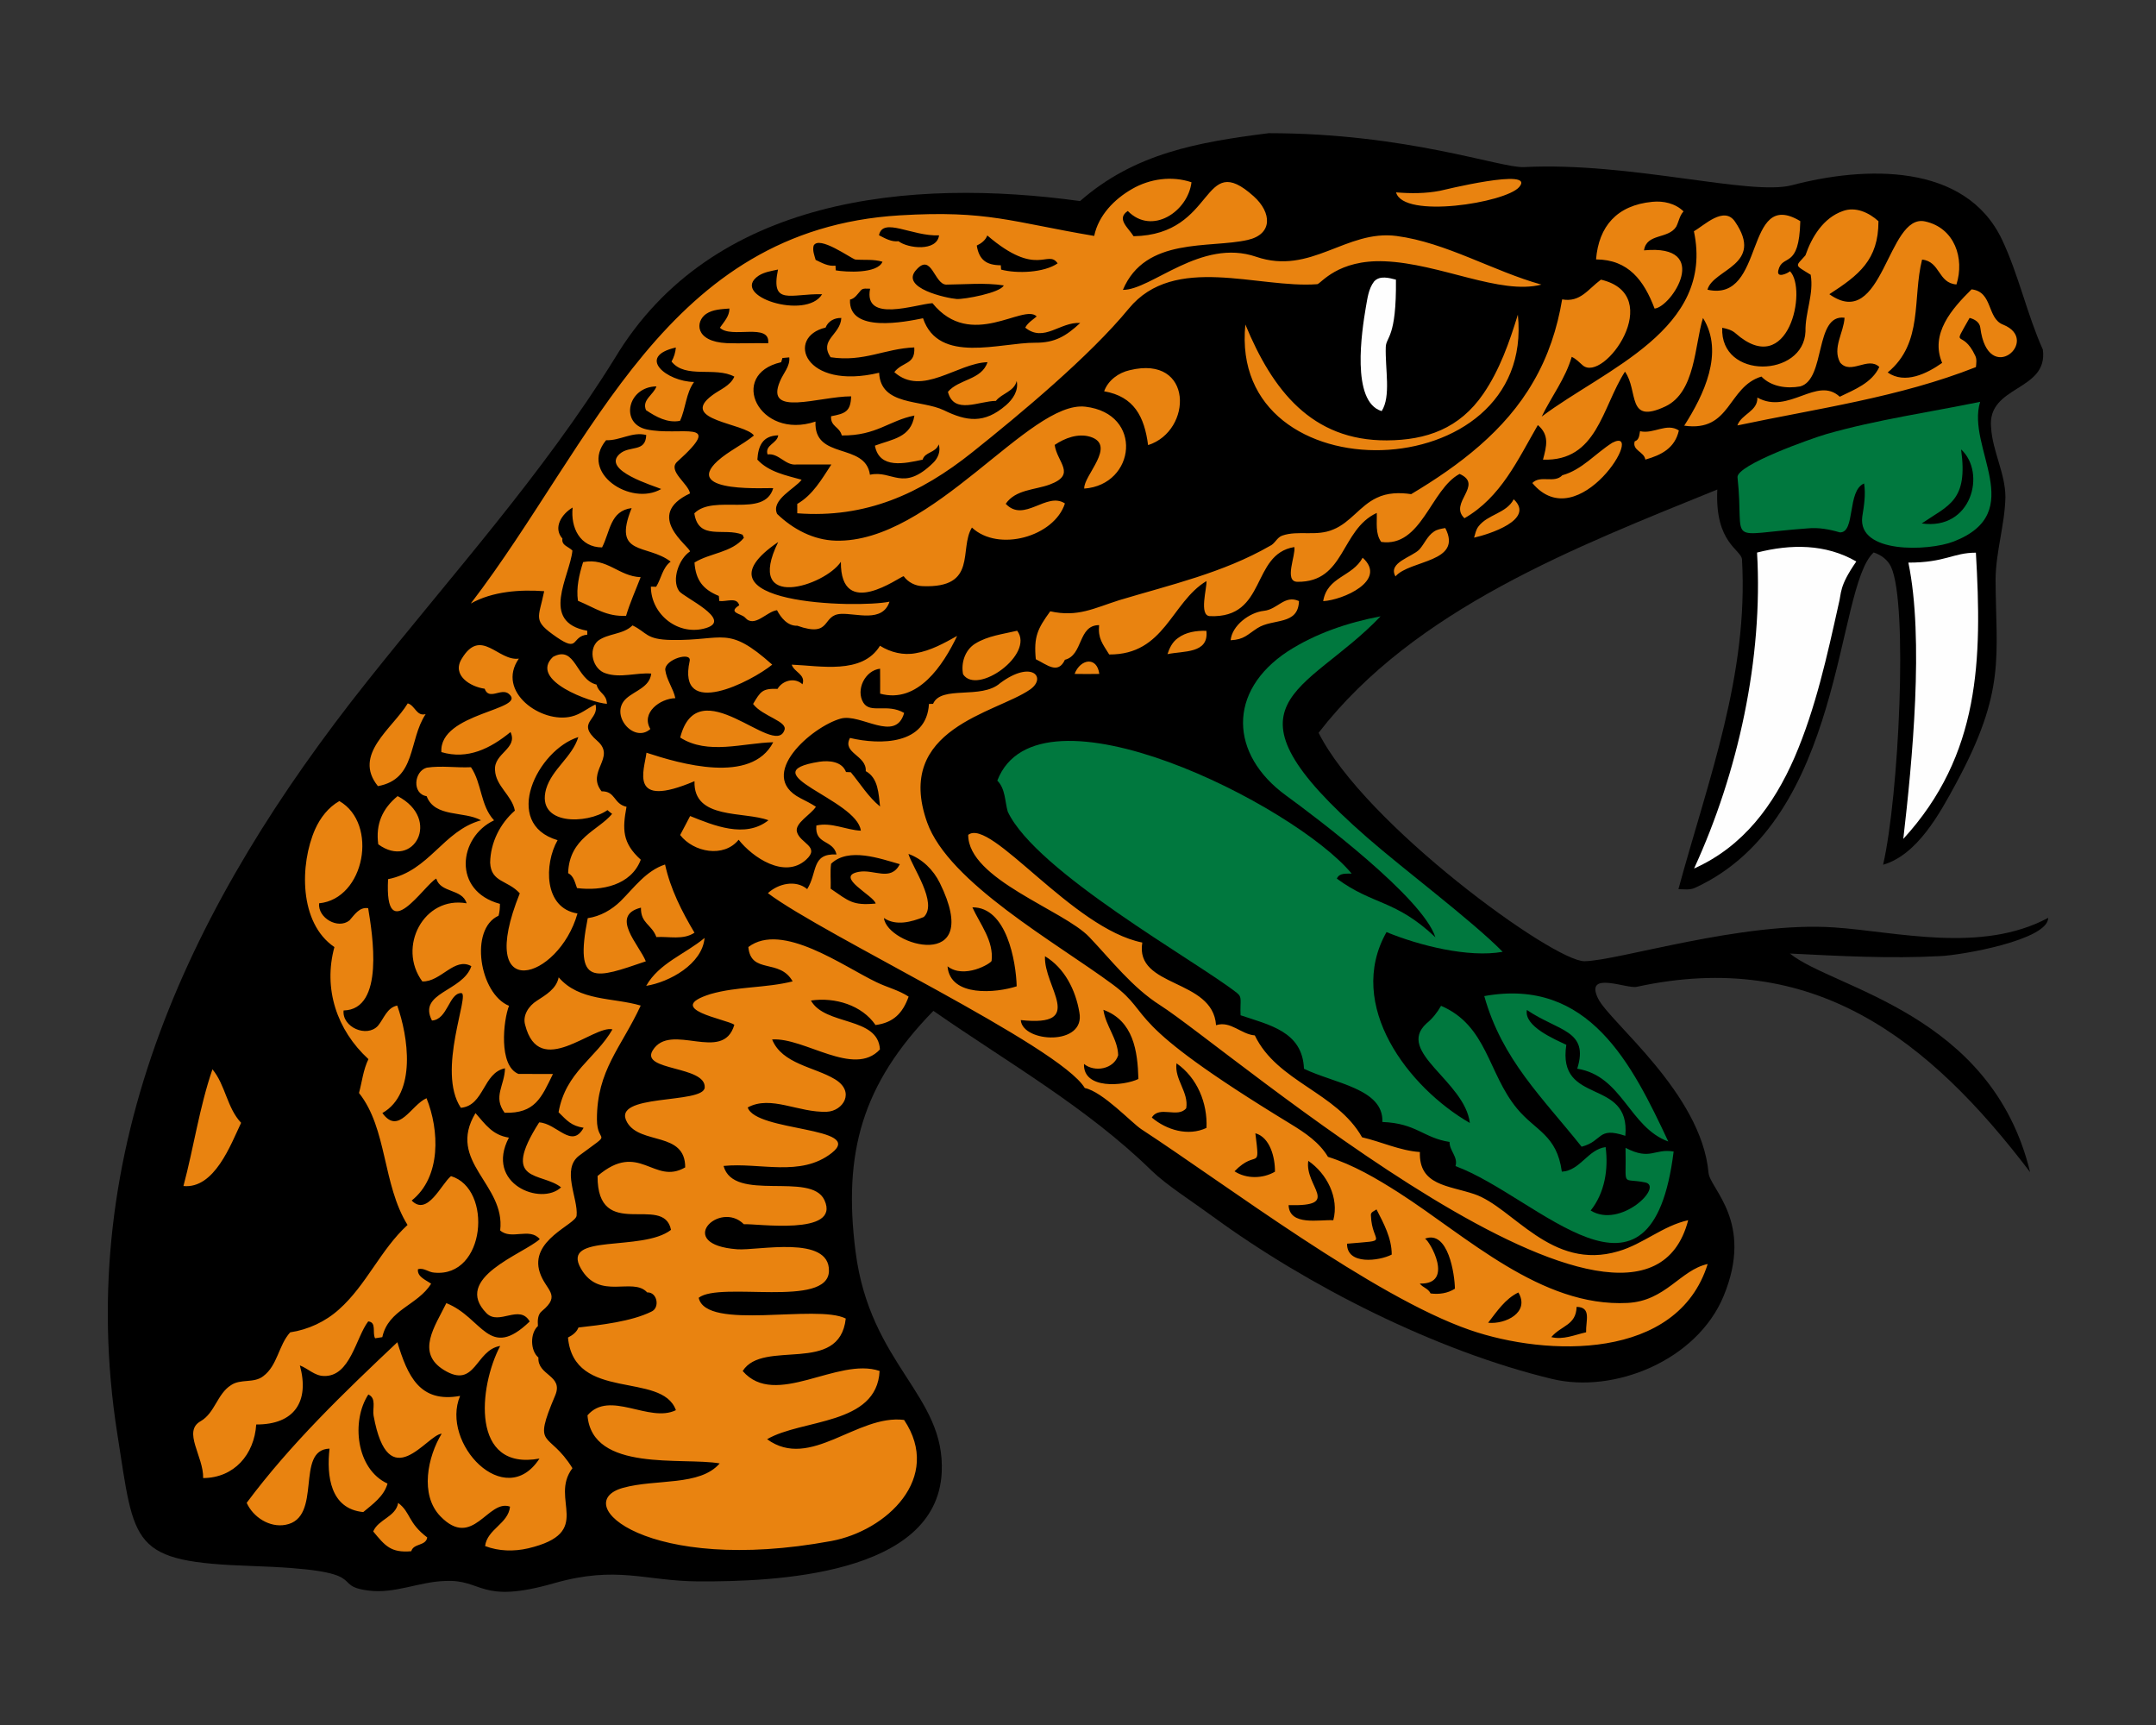 <?xml version="1.0" encoding="UTF-8"?>
<!DOCTYPE svg PUBLIC "-//W3C//DTD SVG 1.1//EN" "http://www.w3.org/Graphics/SVG/1.1/DTD/svg11.dtd">
<!-- Creator: CorelDRAW -->
<svg xmlns="http://www.w3.org/2000/svg" xml:space="preserve" width="2000px" height="1600px" version="1.1" style="shape-rendering:geometricPrecision; text-rendering:geometricPrecision; image-rendering:optimizeQuality; fill-rule:evenodd; clip-rule:evenodd"
viewBox="0 0 2000 1600"
 xmlns:xlink="http://www.w3.org/1999/xlink">
 <rect x="0" y="0" width="2000" height="1600" fill="#333333" stroke="none"/>
 <defs>
  <style type="text/css">
   <![CDATA[
    .fil0 {fill:black;fill-rule:nonzero}
    .fil3 {fill:#00783E;fill-rule:nonzero}
    .fil2 {fill:#E98310;fill-rule:nonzero}
    .fil1 {fill:#FEFEFE;fill-rule:nonzero}
   ]]>
  </style>
 </defs>
 <g id="Capa_x0020_1">
  <g id="Florida_x0020_A_x0026_M_x0020_Rattlers.cdr">
   <path class="fil0" d="M1176.87 123.53c128.4,0 215.5,32.56 236.8,31.46 98.34,-5.06 209.99,26.98 248.63,16.79 66.9,-17.62 160.78,-21.41 194.91,50.59 15.51,32.85 23.01,68.8 37.84,101.95 5.08,38.96 -51.87,32.77 -48.03,72.26 1.35,22.05 13.15,42.18 13.31,64.41 -0.58,25.63 -8.83,50.43 -9.15,76.08 0.32,71.96 9.96,103.17 -36.52,189.28 -15.41,28.55 -36.14,66.56 -67.82,75.73 14.6,-63.12 23.29,-241.95 7.42,-276.17 -3.03,-6.74 -9.29,-11.22 -16.14,-13.5 -35.76,32.47 -26.52,247.33 -165.81,311.09 -4.81,2.2 -10.25,1.28 -15.33,1.19 27.94,-102.46 65.06,-198.59 58.99,-305.65 -0.54,-9.48 -25.38,-14.95 -22.91,-65.01 -130.7,53.14 -281.03,110.77 -369.87,225.65 42.5,84.83 218.16,212.43 246.76,211.88 31.93,-0.61 146.28,-37.13 231.59,-31.35 57.75,3.91 136.31,24.43 198.46,-8.88 0,20.46 -80.05,34.69 -100.69,35.51 -46.3,2.44 -92.67,-0.1 -138.91,-2.41 40.28,32.66 187.02,54.95 222.81,202.76 -94.04,-123.7 -201.29,-207.54 -365.04,-171.86 -9.18,2 -48.4,-15.32 -35.76,10.75 10.68,22.04 95.84,87.76 102.49,161.72 1.35,15.02 42.49,45.55 13.98,114.36 -24.7,59.6 -101.33,90.73 -158.96,76.89 -107.62,-25.86 -226.93,-86.37 -314.83,-150.67 -19.2,-14.05 -42.94,-29.12 -56.79,-42.55 -60.13,-58.81 -133.86,-100.48 -202.44,-148.23 -66.62,68.24 -83.76,132.08 -72.26,222.94 13.4,105.87 83.62,133.15 79.97,205.37 -4.84,95.38 -155.4,101.26 -225.84,100.88 -49.61,-0.28 -75.11,-15.07 -134.01,1.77 -69.18,19.77 -65.49,-3.96 -100.99,-2.14 -23.91,0.68 -46.72,12.09 -70.9,8.87 -37.92,-4.79 8.79,-18.84 -107.81,-22.76 -113.47,-3.82 -108.77,-18.42 -125.14,-122.19 -41.9,-265.51 69.32,-494.33 231.74,-698.36 78.26,-98.5 163.17,-192.39 229.67,-299.64 90.14,-150.26 274.49,-167.44 431.64,-145.85 50.77,-44.52 109.74,-54.66 174.94,-62.96z"/>
   <path class="fil1" d="M1274.83 260.88c5.3,-5.49 13.62,-3.16 20.1,-1.5 0.59,54.3 -9.12,52.79 -9.43,62.51 -0.65,20.63 5,45.74 -3.8,59.42 -28.73,-8.59 -18.28,-75.01 -14.74,-95.96 1.55,-8.37 2.41,-17.55 7.87,-24.47zm558.09 251.74c5.76,98.89 4.26,187.35 -67.33,265.49 8.26,-71.54 19.43,-185.61 4.69,-256.27 34.44,0 41.3,-9.19 62.64,-9.22zm-203.01 -0.1c31.4,-7.99 63.55,-8.19 92.08,8.27 -16.35,23.61 -13.53,28.93 -16.4,39.61 -10.71,48.07 -21.28,96.6 -40.84,142.01 -19.42,44.6 -47.76,82.86 -93.25,103.16 40.83,-88.8 64.15,-194.96 58.41,-293.05z"/>
   <path class="fil2" d="M927.82 633.6c29.47,-21.89 43.56,-5.09 27.68,5.97 -31.34,21.84 -126.48,36.03 -95.45,123.22 19.89,55.89 119.55,111.35 172.34,150.46 39.63,29.36 3.91,31.23 165.09,129.41 13.07,7.99 26.4,16.89 34.39,30.35 23.59,7.45 45.08,20.08 65.81,33.32 62.73,40.21 131.87,106.28 212.05,102.2 35.45,-1.77 49.01,-30.61 74.38,-36.1 -28,89.75 -149.08,85.9 -220.53,61.21 -89.26,-30.85 -226.26,-134.91 -304.74,-186.19 -9.11,-5.95 -35.71,-34.76 -52.56,-38.28 -23.14,-38.73 -242.13,-141.65 -293.95,-180.72 9.49,-8.83 25.79,-12.72 36.46,-3.76 9.8,-15.72 3.69,-33.26 27.22,-32.15 -3.27,-13.98 -20.37,-8.85 -18.72,-26.85 14.13,-3.24 27.36,4.13 41.27,4.81 -3.54,-29.24 -104.31,-53.61 -38.38,-63.97 8.97,-1.29 20.93,-0.34 24.62,9.55 1.11,0.05 3.32,0.15 4.43,0.2 8.9,10.72 16.23,22.91 27.15,31.79 -1.39,-11.61 -1.52,-26.43 -13.27,-32.79 1.02,-14.69 -22.23,-16.65 -14.62,-30.8 28.11,6.66 71.09,6.4 73.25,-31.54 0.96,-0.02 2.88,-0.07 3.82,-0.1 7.51,-17.56 44.76,-3.67 62.26,-19.24zm-581.61 786.88c4.83,-11.44 20.81,-13.36 23.16,-26.47 11.72,8.78 8.75,18.22 26.96,32.03 -1.32,8.14 -12.67,5.21 -14.82,12.77 -19.04,1.68 -24.3,-5.1 -35.3,-18.33zm-149.14 -428.66c12.17,14.71 13.38,35.57 26.6,49.63 -9.62,20.19 -24.71,61.39 -53.5,58.64 9.59,-35.93 14.8,-73 26.9,-108.27zm300.85 -63.54c8.36,-5.44 18.26,-11.08 20.33,-21.78 19.18,22.36 50.19,18.58 76.1,26.2 -17.93,38.83 -40.72,59.93 -40.61,105.64 0.05,24.28 16.45,9.12 -16.33,33.43 -17.04,12.64 -0.88,40.06 -2.52,55.75 -0.87,8.43 -44.17,22.58 -34.11,52.87 5.54,16.67 20.3,20.49 2.01,35.61 -4.24,3.35 -4.08,9.07 -3.79,13.93 -7.4,6.71 -7.14,22.87 0.46,29.23 -1.05,16.81 23.51,16.36 15.57,35.12 -21.53,50.85 -6.2,31.65 15.99,67.51 -22.03,29.08 21.33,59.59 -41.12,74.36 -13.14,3.04 -27.21,2.74 -39.9,-2.12 1.93,-15.76 21.57,-20.71 23.12,-36.57 -20.58,-7.44 -34.32,40.19 -64.58,8.96 -19.39,-20.01 -11.72,-55.52 1.18,-76.62 -13.7,0.83 -49.29,59.62 -63.18,-16.79 -1.19,-6.52 2.95,-16.08 -4.86,-19.57 -16.03,24.51 -11.38,69.25 17.8,82.63 -3.28,11.79 -13.63,19 -22.52,26.43 -30.64,-3.03 -34.08,-33.68 -31.28,-58.86 -32.43,1.09 -5.77,64.29 -40.89,70.69 -14.72,2.74 -29.97,-7.11 -35.96,-20.41 40.82,-54.76 90.24,-102.24 139.78,-148.97 9.51,31.04 20.55,56.64 58.2,49.79 -18.48,43.66 41.58,107.48 73.64,58.13 -64.07,11.73 -56.47,-66.45 -36.46,-104.46 -23.19,3.76 -22.72,40.41 -52.17,22.32 -26.3,-16.16 -8.28,-40.53 2.22,-62.04 33.85,13.43 39.26,53.68 77.33,17.02 -9.36,-16.46 -28.52,4.06 -40.05,-7.66 -32.13,-32.65 34,-54.78 49.38,-68.71 -9.35,-11.22 -26.4,1.17 -36.72,-8.09 5.15,-43 -50.05,-63.51 -22.91,-108.82 9.56,10.92 15.81,20.34 31,22.75 -22.52,43.02 30.02,63.55 48.4,46.12 -18.11,-14.51 -56.74,-3.17 -20.32,-60.26 16.54,0.94 30.14,25 41.23,5.01 -11.39,-1.8 -15.3,-6.52 -23.24,-14.4 6.64,-37.5 34.41,-49.72 50,-76.88 -17.62,-4.36 -67.96,47.09 -81.02,-4.21 -2.53,-8.91 3.51,-17.7 10.8,-22.28zm101.52 -13.88c11.99,-21.2 36.28,-29.46 54.16,-44.43 -2.12,24.24 -32.66,41.02 -54.16,44.43zm94.76 -35.98c31.24,-23.74 88.47,18.18 118.94,32.64 9.79,4.78 20.57,7.3 29.74,13.35 -5.54,15.51 -14.2,24.18 -30.7,26.35 -12.53,-18.34 -37.5,-26.05 -59.92,-22.73 13.13,23.55 62.32,14.65 64,45.35 -24.09,26.18 -70.03,-11.31 -100.01,-9.23 9.22,22.78 39.25,25.44 58.11,36.8 19.47,11.64 7.64,29.63 -7.28,30.24 -26.28,1.08 -52.02,-15.72 -73.46,-3.98 7.47,22.72 109.18,17.78 77.91,42.24 -28.93,22.64 -66.56,8.57 -100.33,12.01 9.34,34.29 81.13,4.7 93.58,31.68 15.54,33.68 -64.42,21.42 -74.72,22.4 -22.62,-22.77 -65.07,18.89 -6.14,23.21 19,1.39 85.87,-13.52 85.05,20.22 -0.85,34.62 -100.88,9.2 -120.83,24.76 6.75,31.09 109.4,5.53 136.43,19.27 -5.78,52.78 -76.69,18.59 -95.62,48.67 30.31,35.13 87.95,-13.36 127.01,-0.05 -2.55,50.6 -72.11,44.38 -104.36,63.32 40.06,29.19 83.38,-23.35 127.06,-17.9 35.97,53.71 -16.24,102.86 -67.63,112.34 -170.1,31.39 -243.92,-35.14 -193.06,-49.36 30.53,-8.45 71.39,-1.37 89.64,-22.65 -34.4,-6 -118.37,8.44 -122.63,-44.59 20.58,-23.93 57.08,7.39 82.02,-4.78 -12.9,-36.25 -94.61,-7.41 -100.11,-67.38 4.1,-2.1 7.99,-4.83 9.72,-9.3 20.61,-2.31 49.17,-5.57 67.63,-14.72 8.17,-3.57 5.51,-18.26 -3.87,-17.83 -13.54,-14.72 -44.12,7.97 -61.46,-22.05 -19.24,-33.33 56.72,-15.2 83.56,-35.97 -6.8,-34 -68.43,11.76 -68.14,-49.97 38.84,-33.16 52.06,8.97 81.29,-7.98 0.15,-33.45 -41.37,-20.81 -53.73,-41.53 -16.44,-27.57 71.06,-16.7 71.84,-32.63 1,-20.19 -59.9,-15.25 -48.3,-34.29 16.55,-27.17 65.31,12.51 75.78,-23.85 -7.34,-5.22 -66.66,-14.54 -22.02,-28.49 24.82,-7.13 51.12,-5.47 76.1,-11.74 -12.15,-21.63 -38.71,-6.2 -41.09,-31.85zm-118.43 -42.66c12.57,-12.52 23.56,-28.12 41.17,-33.91 4.95,22.65 15.52,43.49 27.3,63.27 -10.47,7 -23.59,3.31 -35.34,4.04 -4.53,-12.09 -14.59,-12.47 -14.32,-27.28 -29.25,7.33 -1.6,34.46 4.51,49.79 -46.71,15.93 -66.69,24.24 -53.87,-40.04 11.64,-1.68 22.21,-7.71 30.55,-15.87zm322.39 -61.4c20.88,-16.34 96.6,86.97 161.49,99.88 -7.09,42.22 65.42,33.05 68.42,76.67 13.53,-4.35 23.22,8.49 35.95,9.46 20.75,43.21 75.93,52.75 99.5,94.51 17.98,4.14 35,12.39 53.63,13.67 -1.02,31.09 26.44,30.89 50.53,39.05 35.95,12.18 71.18,71.62 133.68,52.97 22.85,-6.63 41.26,-23.64 64.67,-28.77 -44.39,170.81 -426.65,-159.21 -489.82,-199.41 -25.87,-16.46 -44.94,-41.36 -65.77,-63.28 -23.81,-25.04 -112.45,-53.59 -112.28,-94.75zm-605.83 -5.21c4.77,-10.61 12.24,-20.35 22.48,-26.13 36.37,20.93 23.67,90.69 -18.8,94.83 -1.31,13.51 17.5,24.45 28.18,15.86 4.7,-5.19 9.1,-12.61 17.34,-11.33 3.88,23.79 15.63,94.01 -22.8,94.87 -1.55,15.48 21.49,25.59 31.9,14.19 5.52,-6.66 8.25,-16.74 17.86,-18.76 10.03,28.08 18.38,81.46 -13.78,99.7 15.2,20.96 26.71,-7.62 40.96,-13.74 11.91,29.5 13.79,72.99 -13.76,94.9 14.64,15.07 27.54,-15.55 36.46,-22.63 38.89,11.61 32.28,94.35 -15.6,89.49 -5.23,-0.24 -9.78,-4.88 -15.07,-3.12 -0.86,7.04 7.53,10.01 12.26,13.43 -12.8,20.28 -39.71,23.83 -45.31,49.54 -2.23,0.3 -4.47,0.67 -6.69,1.06 -2.82,-5.06 1.68,-14.9 -6.38,-15.66 -11.44,14.8 -16.62,51.53 -41.21,50.62 -8.5,-0.12 -14.62,-6.93 -22.2,-9.8 9.11,33.31 -4.9,54.96 -40.48,54.79 -1.8,27.81 -20.39,49.52 -49.23,49.71 0.5,-20.14 -19.43,-43.34 -2.23,-52.82 13.17,-7.69 15.3,-25.31 28.09,-33.38 8.95,-6.12 21.14,-1.49 29.86,-8.29 13.38,-9.96 14.14,-28.68 25.01,-40.68 16.76,-2.51 32.7,-9.92 45.31,-21.29 25.41,-22.58 38.53,-55.41 63.56,-78.32 -23.32,-37.56 -18.73,-89.37 -45.03,-122.4 2.84,-10.49 3.93,-21.54 8.76,-31.4 -29.41,-27.01 -42.09,-65.41 -31.57,-103.95 -32.99,-22.32 -32.2,-76.81 -17.89,-109.29zm76.51 -30.74c41.04,21.4 14.73,68.66 -17.95,44.71 -2.55,-18.65 3.78,-33.02 17.95,-44.71zm27.06 -26.37c13.59,-2.07 27.33,0.25 41,-0.43 10.24,15.02 8.61,35.53 21.42,49.28 -33.02,15.51 -38.91,65.5 5.44,77.47 0,3.69 -0.23,7.41 -1.27,11 -27.34,12.29 -17.71,72.44 9.71,83.57 -5.22,13.1 -9.99,55.57 8.75,63.18 10.65,0.08 21.32,-0.02 31.99,0.06 -10.69,21.98 -16.56,36.75 -44.83,35.97 -10.99,-14.99 -0.08,-24.93 0.37,-41.26 -20.59,4.2 -19.16,34.58 -40.96,36.66 -22.86,-34.25 8.99,-106.41 0.33,-106.42 -11.37,-0.02 -12.6,24.62 -27.13,25.46 -13.5,-26.08 28.66,-26.83 36.52,-50.42 -15.65,-8.84 -28.25,14.78 -45.47,14.16 -23.49,-31.89 1.4,-79.52 41.09,-72.47 -4.1,-13.75 -24.13,-9.3 -28.15,-22.93 -11.21,5.82 -48.2,64.89 -44.7,0.53 38.43,-7.6 50.9,-44.85 86.23,-54.59 -15.76,-8.81 -42.9,-2.3 -50.45,-22.35 -13.87,-2.27 -11.67,-23.27 0.11,-26.47zm-17.65 -59.63c6.77,1.83 8.13,12.3 16.61,9.97 -16.11,24.29 -8.49,60.28 -44.28,66.78 -23.72,-29.33 13.51,-53.32 27.67,-76.75zm618.59 -27.33c5.29,-13.87 20.73,-16.59 22.93,0 -7.65,0.13 -15.29,0.15 -22.93,0zm-483.87 -15.78c21.15,-11.5 21.1,21.04 40.39,25.69 2.22,8.33 9.21,8.28 9.67,17.85 -14.65,-1.02 -72.95,-21.79 -50.06,-43.54zm-84.51 1.49c17.77,-29.24 33.68,2.79 52.85,0.11 -21.45,30.79 21.14,60.65 48.93,53.65 8.23,-1.9 14.68,-7.58 22.14,-11.15 4,14.56 -18.6,16.17 1.64,33.73 18,15.62 -10.66,28.24 4.03,46.85 13.13,-0.25 10.92,11.67 23.13,14.34 -3.83,20.7 -4.07,33.47 13.23,49.1 -9.01,23.81 -36.43,29.16 -59.15,26.31 -1.92,-5.06 -2.95,-11.19 -8.24,-13.87 1.08,-32.82 28.12,-39.58 40.81,-54.96 -1.49,-1.11 -2.93,-2.26 -4.32,-3.49 -18.95,13.28 -66.32,14.35 -56.94,-19.52 5.53,-18.69 24.2,-29.61 29.9,-48.22 -38.07,11.96 -71.47,80.18 -19.23,95.63 -12.51,21.89 -12.99,63.04 18.45,67.97 -17.33,61.56 -95.48,85.58 -53.52,-18.66 -11.25,-12.49 -26.64,-9.95 -27.49,-28.48 0.33,-18.48 9.06,-36.16 22.93,-48.24 -2.7,-14.22 -17.75,-22.64 -18.41,-37.58 -1.22,-15.8 21.54,-19.88 14.37,-35.3 -18.73,15.27 -39.7,25.83 -64.13,18.59 -2.4,-36.76 80.92,-39.05 62.49,-54.08 -7.06,-5.76 -18.26,6.51 -22.35,-4.71 -13.11,-1.75 -30.97,-12.47 -21.12,-28.02zm421 -4.93c13.87,-2.3 26.3,-9.27 38.41,-16 -12.81,26.84 -36.33,63.17 -71.41,53.53 0,-7.72 0.07,-15.43 -0.05,-23.14 -13.98,1.55 -22.84,19.7 -15.48,31.59 6.74,10.44 22.02,0.25 37.81,9.43 -7.91,28.08 -40.31,0.1 -58.8,5.25 -26.78,7.45 -78.62,52.43 -37.61,73.73 4.93,2.51 9.88,5.01 14.55,8 -4.39,7.15 -19.82,15.23 -17.61,23.34 2.95,10.81 22.05,13.59 8.42,25.89 -19.84,17.92 -49.47,-2.08 -62.49,-18.59 -13.78,17.09 -41.86,11.63 -54.26,-4.39 2.99,-5.92 6.33,-11.66 9.26,-17.6 21.79,8.74 51.12,21.04 72.66,3.92 -22.84,-8.59 -69.82,-0.22 -68.6,-36.24 -61.68,26.24 -46.5,-10.36 -44.55,-26.4 31.11,10.22 97.29,29.6 117.58,-9.73 -28.11,0.71 -60.68,12.04 -86.3,-4.35 16.58,-64.33 87.09,19 96.57,-6.6 3.84,-8.4 -20.23,-12.93 -28.96,-24.55 6.94,-11.62 8.57,-14.51 22.66,-13.98 4.7,-7.92 16.04,-10.96 23.16,-4.25 3.21,-9.13 -7.69,-11.13 -9.99,-18.23 26.06,0.95 65.42,9.52 81.88,-17.52 9.79,6.14 21.69,9.09 33.15,6.89zm243.18 -13.98c7.51,-5.68 17.28,-7.02 26.45,-6.77 2.51,21.49 -21.73,18.48 -36.08,21.64 1.82,-5.69 4.61,-11.35 9.63,-14.87zm-187.98 5.11c11.7,-7.26 25.76,-8.82 38.91,-11.96 16.48,21.72 -37.06,60.2 -50.16,40.43 -2.13,-10.57 1.81,-22.63 11.25,-28.47zm-350.06 -2.52c9.57,-7.22 23.35,-5.69 32.14,-14.39 13.8,6.65 12.11,13.15 36.32,13.53 48.79,0.78 51.68,-14.19 93.29,22.87 -19.12,15.62 -88.59,51.4 -76.58,-3.38 1.97,-8.99 -23.15,-1.56 -22.64,8.26 1.19,9.34 7.39,17.05 9.36,26.22 -14.28,0.37 -32.08,13.65 -23.18,28.6 -15.32,13.82 -38.76,-13.83 -22.11,-28.52 8.05,-7.11 21.53,-10.37 22.91,-22.88 -14.05,-1.03 -28.41,4.38 -42.15,-0.2 -11.95,-3.57 -16.78,-21.64 -7.36,-30.11zm617.64 -27.87c13.1,-1.27 19.21,-15.13 32.75,-9.1 -0.7,22.88 -24.2,15.9 -38.51,25.1 -9.6,6.16 -12.3,10.61 -24.9,11.26 1.33,-13.71 17.43,-25.75 30.66,-27.26zm-631.33 -45.24c22.53,-4.28 32.9,13.22 53.39,13.98 -4.57,11.92 -9.86,23.59 -13.52,35.84 -18.1,0.93 -28.6,-7.25 -44.66,-13.93 -1.74,-12.19 1.19,-24.31 4.79,-35.89zm723.15 -4.07c23.49,21.22 -18.63,39.4 -36.62,40.28 3.85,-22.95 27.01,-22.41 36.62,-40.28zm65.94 -24.07c3.11,-2.28 7,-2.8 10.7,-3.44 16.65,32.17 -32.9,29.41 -46.2,44.84 -7.29,-12.91 15.32,-17.81 22.2,-24.98 4.68,-5.27 7.3,-12.37 13.3,-16.42zm41.44 -4.85c8.59,-11.4 25.86,-12.06 32.75,-25.27 20.28,18.94 -23.3,32.6 -36.77,35.58 1.04,-3.51 1.72,-7.31 4.02,-10.31zm124.23 -77.71c32.46,-16.8 -31.37,88.8 -74.21,37.35 7.6,-7.74 20.42,0.71 27.83,-7.2 18.28,-5.03 30.8,-20.34 46.38,-30.15zm25.69 -10.71c12.72,2.94 24.59,-8.13 36.03,-0.69 -3.66,16.4 -16.24,22.83 -31.11,27.03 -1.01,-7.3 -12.41,-8.42 -9.86,-16.94 4.25,-1.28 4.23,-5.84 4.94,-9.4zm-473.34 -56.6c59.32,-14.44 58.48,56.36 16.99,69.51 -3.4,-26.39 -13.01,-45.1 -40.76,-49.93 3.72,-10.24 13.37,-17.25 23.77,-19.58zm327.95 21.96c15.22,-22.2 24.22,-47.9 32.06,-73.46 16.79,162.19 -268.9,169.83 -252.77,9.15 25.12,60.79 61.41,107.78 131.14,107.47 36.87,-0.16 67.5,-10.98 89.57,-43.16zm333.4 -169.51c11.84,-4.45 24.38,1.36 33.16,9.37 0.09,35.94 -18.24,50.04 -45.55,67.72 50.01,35.49 53.59,-75.14 88.75,-67.52 27.51,5.95 36.84,34.3 29.16,58.47 -17.26,-1.26 -14.85,-21.29 -31.88,-23.07 -9.11,36.11 1.41,77.28 -31.91,104.71 16.04,11.17 36.48,1.05 50.52,-8.88 -11.39,-27.1 8.98,-50.13 27.3,-68.22 19.99,2.28 14.05,26.91 29.28,32.75 35.7,14.35 -14.12,58.51 -21.18,2.78 -0.56,-5.05 -5.44,-7.96 -9.94,-9.02 -17.37,30.81 -7.11,8.52 5.28,35.12 1.6,3.28 0.91,6.98 0.61,10.47 -71.02,28.08 -147.04,38.38 -221.3,54.13 3.69,-10.6 19.07,-13.09 18.53,-25.87 29.12,16.3 55.23,-20.35 76.44,-0.76 13.76,-6.65 29.79,-12.79 36.7,-27.61 -10.6,-10.13 -26.36,7.69 -36.34,-4.07 -7.46,-13.62 3.34,-27.73 4.09,-41.59 -28.1,-3.62 -17.2,57.13 -41.13,63.71 -12.45,2.23 -26.81,0.34 -35.98,-9.15 -31.61,9.62 -28.06,51.77 -71.62,45.56 17.91,-28 37.47,-67.85 17.4,-99.9 -7.78,25.06 -6.91,68.84 -34.86,82.03 -36.3,17.14 -24.73,-14.31 -37.5,-32.24 -21.4,33.24 -25.71,83.31 -76.06,81.63 3.39,-12.68 6.1,-22.82 -4.76,-32.09 -18.86,32.61 -34.27,66.95 -68.09,86.42 -15.03,-14.16 18.38,-30.84 -4.5,-41.11 -26.83,14.22 -35.28,68.39 -72.71,63.08 -5.64,-7.79 -3.78,-17.92 -4.13,-26.9 -33.81,15.7 -29.13,64.4 -73.63,63.89 -12.77,-0.15 -1.3,-24.79 -2.85,-32.24 -40.5,6.66 -25.15,66.26 -78.32,64.08 -10.43,-0.43 -2.56,-26.33 -3.18,-32.54 -32.83,19.81 -38.64,68.45 -90.22,68.11 -6.33,-10.17 -10.49,-14.89 -9.38,-27.23 -19.75,0 -14.62,27.87 -31.7,32.14 -6.45,13.96 -16.71,4.48 -27.01,-0.5 -2.01,-20.95 1.68,-28.31 13.38,-44.46 25.5,5.67 40.64,-2.9 63.99,-10.31 47.31,-14.21 96.37,-25.39 139.6,-50.22 4.88,-2.05 6.61,-7.94 11.64,-9.69 14.84,-5.16 31.79,1.11 47.43,-5.73 15.73,-6.35 24.9,-22.13 40.15,-29.26 9.89,-4.88 21.3,-5.05 32.02,-3.46 44.26,-26.4 87.25,-58.79 113.3,-104.25 13.73,-23.44 22.3,-49.64 26.74,-76.38 16.95,3 23.99,-9.51 35.99,-18.32 61.22,14.31 2.64,96.55 -17,79.38 -3.21,-2.81 -6.16,-6.02 -10.11,-7.77 -5.81,20.08 -18.81,36.79 -27.84,55.4 58.75,-44.16 160.57,-80.76 141.19,-171.91 9.42,-5.25 27.88,-23.83 38.08,-8.97 27.72,40.43 -20.34,43.95 -25.51,63.18 54.44,12.27 33.47,-95.29 86.12,-63.59 -1.05,45.76 -16.69,29.6 -20.41,45.79 -1.75,7.61 8.83,2.55 10.86,0.69 16.28,16.73 -1.24,100.94 -50.43,57.62 -3.43,-3.12 -8.01,-4.32 -12.43,-5.19 -2.15,48.37 75.59,46.32 77.22,3.41 -0.34,-17.74 7.93,-34.73 4.83,-52.58 -15.75,-9.69 -14.1,-7.36 -4.86,-18.01 5.87,-17.12 16.64,-34.74 34.56,-41.03zm-176.61 -8.61c10.34,-1.05 21.36,1.43 28.97,8.88 -3.76,4.02 -4.39,9.54 -6.82,14.23 -7.52,11.71 -27.47,5.88 -29.84,21.9 63.35,-5.97 25.62,52.52 9.81,54.02 -9.83,-25.95 -24.15,-45.43 -54.31,-45.62 2.48,-30.65 19.33,-50.24 52.19,-53.41zm-197.1 -10.21c1.63,-0.31 89.84,-22.15 73.56,-3.43 -12.68,14.59 -107.48,29.68 -114.16,4.88 13.54,1.11 27.22,1.13 40.6,-1.45zm-285.47 -1.72c16.49,-9.51 36.89,-12.34 55.08,-6.21 -3.24,27.07 -36.65,49.58 -59.07,26.65 -11.03,7.21 0.61,15.71 5.36,23.41 77.28,-1.42 62.43,-81.14 111.5,-36.97 16.64,14.98 17.85,35.03 -5.58,40.4 -35.37,8.1 -94.91,-3.21 -115.84,46.33 26.46,0.15 72.5,-48.23 123.62,-30.72 50.85,17.43 83.46,-25.45 130.3,-19.27 45.91,6.06 89.82,32.74 134.31,45.08 -38.12,9.93 -93.87,-19.53 -145.43,-21.61 -43.54,-1.75 -58.88,20.56 -62.46,21.23 -54.86,4.19 -132.58,-28.8 -174.9,22.69 -36.15,43.98 -100.25,97.39 -144.85,132.99 -48.75,38.99 -99.47,61.65 -162.66,56.82 -0.02,-2.91 -0.02,-5.8 0,-8.7 14.43,-8.25 22.8,-23.09 31.63,-36.56 -10.82,-0.07 -21.64,-0.01 -32.46,0.02 -10.3,1.14 -16.26,-10.77 -26.73,-9.37 -2.68,-8.8 8.94,-10.12 9.91,-17.7 -14.45,0.4 -18.55,9.64 -19.35,22.54 10.58,11.52 26.63,14.59 41.05,18.64 -5.6,7.91 -28.85,18.63 -22.71,31.73 14.58,14.07 33.62,24.23 54.19,24.78 89.79,2.61 179.67,-130.4 231.76,-124.25 54.13,6.39 46.69,72.5 -1.06,75.96 -0.93,-11.83 30.41,-40.08 5.71,-48.01 -11.4,-3.5 -23.65,1.08 -33.15,7.5 2.28,16.38 20.67,27.39 -4.7,36.79 -13.76,5.06 -31.56,4.5 -40.71,17.83 17.09,18.1 37.89,-11.61 54.92,-0.33 -9.89,30.86 -61.76,45.37 -86.27,22.36 -12.27,19.92 5.76,56.26 -45.5,54.36 -7.03,-0.15 -13.68,-3.55 -17.82,-9.24 -3.54,0.29 -58.61,41.76 -58.26,-13.34 -14.82,22.45 -89.93,46.49 -58.15,-18.34 -84.79,57.75 73.51,61.57 103.28,55.31 -6.55,19.8 -30.61,10.61 -45.07,11.34 -18.3,0.92 -8.12,22.4 -40.44,10.98 -8.92,0.35 -15.12,-7.23 -18.86,-14.41 -9.58,1.13 -20.98,16.85 -29.61,6.87 -3.22,-3.73 -16.72,-4.37 -5.41,-11.43 -2.33,-7.89 -11.48,-3.19 -18.48,-3.94 -0.11,-1.19 -0.35,-3.56 -0.46,-4.73 -14.96,-6.06 -21.46,-14.88 -22.58,-30.99 14.59,-9 34.36,-9.01 45.82,-22.91 -0.3,-0.73 -0.91,-2.18 -1.21,-2.91 -17.19,-6.96 -40.88,5.94 -44.76,-19.8 18.13,-18.36 64.81,4.95 73.17,-23.29 -1.93,-0.87 -85.12,5.49 -51.62,-25.28 10.26,-9.2 23.03,-14.94 33.72,-23.6 -7.92,-11.55 -70.39,-13.99 -38.55,-37.42 7.1,-5.35 16.55,-8.51 20.4,-17.21 -17.65,-9.55 -45.38,2.28 -58.26,-13.99 2.22,-4.02 3.65,-8.4 4,-13.02 -37.18,8.47 -8.24,31.66 16.89,31.96 -7.71,10.62 -7.59,24.38 -13.03,36.03 -11.57,2.31 -22.32,-3.71 -31.53,-9.89 -4.12,-9.53 7.01,-14.26 9.66,-22.04 -26.81,0.36 -34.03,34.41 -9.25,39.85 31.26,6.87 73.81,-10.78 28.55,30.01 -9.34,8.42 10.56,20.5 11.83,29.41 -43.4,20.43 -0.21,49.12 -0.02,53.86 -10.16,6.63 -17.29,26.2 -10.17,36.63 3.92,5.75 50.22,26.62 25.19,34.34 -25.62,7.91 -51.2,-12.36 -51.29,-38.36 1.22,0.03 3.65,0.08 4.88,0.12 4.79,-7.63 5.83,-17.66 13.48,-23.33 -22.03,-16.84 -54.43,-4.62 -36.21,-49.64 -19.97,2.54 -19.82,21.59 -27.43,36.47 -20.53,-0.11 -29.31,-18.38 -27.3,-36.99 -10.16,5.97 -18.44,18.77 -9.46,28.82 -1.14,6.4 5.88,7.45 9.25,11.12 -2.37,24.08 -30.7,66.18 13.75,74.36 0.01,0.9 0.03,2.71 0.05,3.62 -15.22,1.48 -7.1,17.04 -28.54,2.23 -22.62,-15.62 -16.58,-17.11 -11.45,-42.55 -22.46,-1.68 -48.03,0.17 -68.07,11.42 114.59,-149.63 180.99,-346.89 397.91,-360.03 81.73,-4.95 103.87,6.25 180.38,19.09 3.95,-19.07 18.69,-34.16 35.17,-43.57zm-234.8 42.94c5.67,2.88 11.46,6.35 18.11,5.53 8.52,6.68 35.53,9.86 37.62,-5.43 -25.3,1.04 -52.19,-17.36 -55.73,-0.1zm100.47 0.2c-1.72,4.52 -5.55,7.35 -9.76,9.36 2.14,13.39 9.06,18.2 22.29,18.28 0.06,1.01 0.21,3.01 0.28,4.02 14.55,3.9 39.85,2.97 52.45,-5.79 -9.35,-13.46 -18.92,13.88 -65.26,-25.87zm-161.09 9.43c-1.19,4.5 0.67,8.95 1.86,13.23 5.8,2.75 11.69,6.22 18.41,5.31 0.06,1.11 0.18,3.31 0.25,4.4 9.2,1.6 38.59,3.36 43.34,-7.99 -8.19,-2.54 -16.81,-1.38 -25.2,-2.05 -4.38,-1.21 -33.65,-22.66 -38.66,-12.9zm95.45 22.17c-16.36,17.22 28.58,26.71 37.16,27.32 6.8,0.5 40.77,-5.69 43.74,-12.6 -17.76,-2.7 -35.72,-0.86 -53.55,-0.73 -11.02,-0.71 -13.37,-29.48 -27.35,-13.99zm-146.38 5.64c-28.01,18.72 44.09,41.7 58.79,17.27 -28.85,-0.77 -48.04,11.2 -40.92,-22.9 -6.07,1.34 -12.51,2.24 -17.87,5.63zm94.66 13.74c-2.98,3.28 -5.31,7.45 -9.98,8.52 -1.65,31.6 51.86,20.48 67.72,17.29 14.49,42.93 71.57,22.48 104.22,22.7 18.06,0.11 28.36,-6.04 41.61,-18.33 -18.66,-1.23 -33.67,18.45 -51,4.33 2.36,-4.53 6.83,-7.19 10.62,-10.39 -12.28,-12.37 -60.87,31.8 -96.69,-12.29 -15.36,0.88 -64.25,18.79 -57.84,-13.43 -2.91,0.15 -6.5,-0.91 -8.66,1.6zm-143.44 21.76c-10.18,7 -10.64,25.72 19.12,27.13 12.8,0.48 25.61,-0.23 38.43,0.11 2.12,-19.53 -34.58,-3.89 -44.77,-14.42 3.74,-5.49 8.89,-10.64 8.8,-17.8 -7.32,0.61 -15.26,0.74 -21.58,4.98zm110.8 12.7c-37.19,8.72 -20.07,58.59 49.66,41.89 1.37,30.91 39.27,24.79 60.03,34.77 21.04,10.25 37.36,12.85 57.58,-4.58 6.44,-5.56 11.93,-13.63 10.01,-22.57 -2.43,9.9 -13.65,11.32 -19.32,18.5 -15.46,0 -39,13.11 -44.48,-8.42 10.24,-12.03 31.28,-10.89 36.72,-27.51 -28.19,0.91 -60.75,32.25 -86.45,9.23 7.92,-10.11 19.6,-6.64 18.51,-22.9 -27.43,1.07 -46.83,13.76 -77.65,9.09 -10.85,-16.36 9.15,-20.66 9.98,-36.41 -6.3,-0.25 -12.24,2.89 -14.59,8.91zm-40.04 28.22c-0.29,0.98 -0.87,2.92 -1.17,3.89 -49.81,11.33 -20.67,72.62 31.84,55.07 -1.67,36.01 46.31,18.96 50.51,49.33 20.89,-4.68 30.47,16.51 58.69,-11.1 4.55,-4.42 7.1,-10.89 5.11,-17.11 -2.8,8.1 -12.88,6.89 -14.9,14.2 -16.36,3.51 -40.16,9.12 -44.29,-12.99 16.48,-6.14 33.37,-7.41 36.65,-27.92 -23.66,4.66 -35.08,18.77 -67.37,18.48 -2.1,-8.32 -10.63,-8.16 -9.92,-17.84 13.21,-2.46 18.15,-4.45 18.58,-18.46 -29.99,0.06 -80.56,19.6 -65.92,-14.16 2.94,-7.23 9.44,-13.68 8.53,-21.97 -2.12,0.2 -4.23,0.39 -6.34,0.58zm-163.57 76.25c-25.26,30.19 23.12,61.64 51.12,45.26 -6.15,-2.82 -55.83,-17.24 -38.53,-32.54 9.27,-8.2 24.09,-1.07 24.65,-17.55 -12.97,-3.36 -24.45,5.41 -37.24,4.83zm280.46 383.71c3.43,12.21 27.61,45.66 14.25,58.53 -11.52,4.6 -25.78,8.57 -36.98,0.94 3.05,25.85 93.01,51.3 51.88,-32.45 -5.97,-12.18 -16.28,-22.38 -29.15,-27.02zm-71.74 9.13c-1.03,7.65 -0.1,15.46 -0.41,23.16 17.1,11.65 20.3,15.75 41.75,13.77 -1.58,-7.4 -38.83,-25.03 -15.7,-29.42 14.23,-2.7 29.51,9.39 38.13,-7.09 -18.33,-5.21 -47.64,-15.92 -63.77,-0.42zm131.06 40.45c7.14,15.64 19.96,31.07 17.82,49.63 -0.67,2.51 -25.42,17.09 -40.88,5.06 2.44,28.9 45.37,24.7 64.17,18.54 -0.62,-22.84 -9.28,-73.63 -41.11,-73.23zm67.35 45.34c-1.39,28.52 39.01,65.81 -22.45,59.22 1.54,21.05 60.56,24.33 54.31,-7.37 -3.46,-20.43 -13.62,-40.91 -31.86,-51.85zm54.19 49.68c2.02,14.89 13.35,26.91 13.7,42.13 -3.91,12.91 -21.84,16.16 -31.71,8.08 -0.92,23.94 36.81,20.5 50.48,13.96 -0.72,-26 -4.61,-53.98 -32.47,-64.17zm67.81 49.63c-2.07,15 11.51,26.73 9.03,41.65 -7.84,9.63 -24.95,-2.85 -31.94,8.67 13.73,11.58 33.76,17.6 50.73,9.59 1.08,-22.94 -8.63,-46.61 -27.82,-59.91zm73.15 64.89c4.59,36.75 1.57,13.79 -19.32,35.27 10.91,7.18 26.35,6.98 37.5,0.36 0.15,-13.27 -4.59,-31.89 -18.18,-35.63zm49.09 25.58c-3.6,23.84 31.51,42.44 -18.26,41.07 0.78,19.63 28.53,13.27 41.47,14.01 5.58,-20.87 -6,-43.27 -23.21,-55.08zm58.12 50.83c1.01,26.75 18.99,22.4 -22.15,26.02 -0.27,20.03 29.85,16.09 41.44,10.08 0.01,-15.19 -7.35,-28.75 -14.1,-41.87 -2.08,1.5 -5.77,2.45 -5.19,5.77zm50.14 21.36c4.15,1.59 27.87,42.56 -4.86,41.63 3.34,4.13 7.64,4.3 10.07,9.17 7.77,1.04 15.86,-0.1 22.55,-4.39 -0.12,-12.84 -6.13,-54.74 -27.76,-46.41zm58.58 77.99c15.97,1.62 38.97,-9.5 28.07,-28.1 -12.31,5.92 -19.97,17.67 -28.07,28.1zm82.09 -14.75c-0.61,17.25 -13.98,16.99 -23.52,28.05 11.1,2.75 21.69,-2.1 32.31,-4.46 -0.41,-10.6 5.27,-23.29 -8.79,-23.59z"/>
   <path class="fil3" d="M1694.49 402.55c46.7,-13.3 94.89,-20.08 142.39,-29.86 -13.22,42.52 45.28,102.52 -24.59,129.59 -23.52,9.12 -89.17,11.41 -84.78,-23.01 1.64,-10.17 3.34,-20.53 1.71,-30.83 -15.99,6.61 -7.8,45.93 -22.52,45.36 -9.67,-2.85 -19.73,-4.7 -29.84,-3.71 -78.94,5.71 -58.17,16.64 -65.06,-47.31 -1.23,-11.43 68.92,-36.26 82.69,-40.23zm-317.62 521.36c97.13,-17.55 137.14,63.28 170.71,134.89 -36.23,-13.27 -42.59,-60.81 -84.46,-67.54 11.18,-35.79 -17.41,-34.53 -46.72,-54.48 -2.86,15.2 25.79,27.14 36.59,32.34 -8.79,56.86 59.79,29.9 54.73,84.39 -26.23,-8.72 -20.42,4.84 -40.55,10.11 -36.24,-45.52 -73.71,-80.57 -90.3,-139.71zm-182.27 -319.77c26.01,-16.75 55.87,-26.74 86.1,-32.49 -69.13,72.5 -157.7,78.25 -12.53,205.12 34.69,30.32 96.97,76.82 125.77,106.07 -31.7,5.73 -77.53,-5.85 -107.76,-18.28 -38.4,68.02 20.53,144.37 77.32,177.04 -4.73,-38.97 -68.98,-65.85 -40.31,-92.23 5.55,-4.56 10.09,-10.19 13.59,-16.44 42.94,18.42 43.41,62.55 70.47,95.28 17.18,20.79 36.96,24.38 41.58,58.55 17.05,-0.88 24.11,-20.66 40.61,-22.78 2.71,20.45 -0.75,42.38 -13.87,58.84 27.73,17.09 68.17,-22.57 50.49,-26.1 -22.73,-4.55 -17.22,5.85 -18.15,-32.06 23.38,12.1 26.39,0.4 44.63,3.42 -20.7,166.12 -125.17,42.09 -202.36,13.53 2.58,-8.52 -5.72,-14.26 -5.51,-22.41 -24.53,-3.83 -30.6,-17.3 -62.33,-18.53 1.33,-30.94 -44.79,-35.76 -72.72,-49.35 -1.37,-34.63 -32.25,-40.6 -58.8,-49.62 -0.68,-13.58 1.91,-16.58 -3.43,-20.76 -38.05,-29.8 -186.09,-112.12 -212.54,-168.04 -2.78,-9.66 -2.1,-21.19 -9.71,-28.85 37.72,-97.71 276.19,22.86 328.68,86.22 -4.94,0.26 -11.28,-0.89 -13.71,4.68 33.6,24.82 54.25,19.25 91.43,54.42 -11.94,-36.95 -110.59,-111.13 -138.69,-131.61 -51.96,-37.86 -54.66,-96.52 1.75,-133.62zm624.59 -187.3c6.68,47.77 -11.53,51.64 -36.52,68.67 46.39,6.72 60.08,-47.16 36.52,-68.67z"/>
  </g>
 </g>
</svg>
